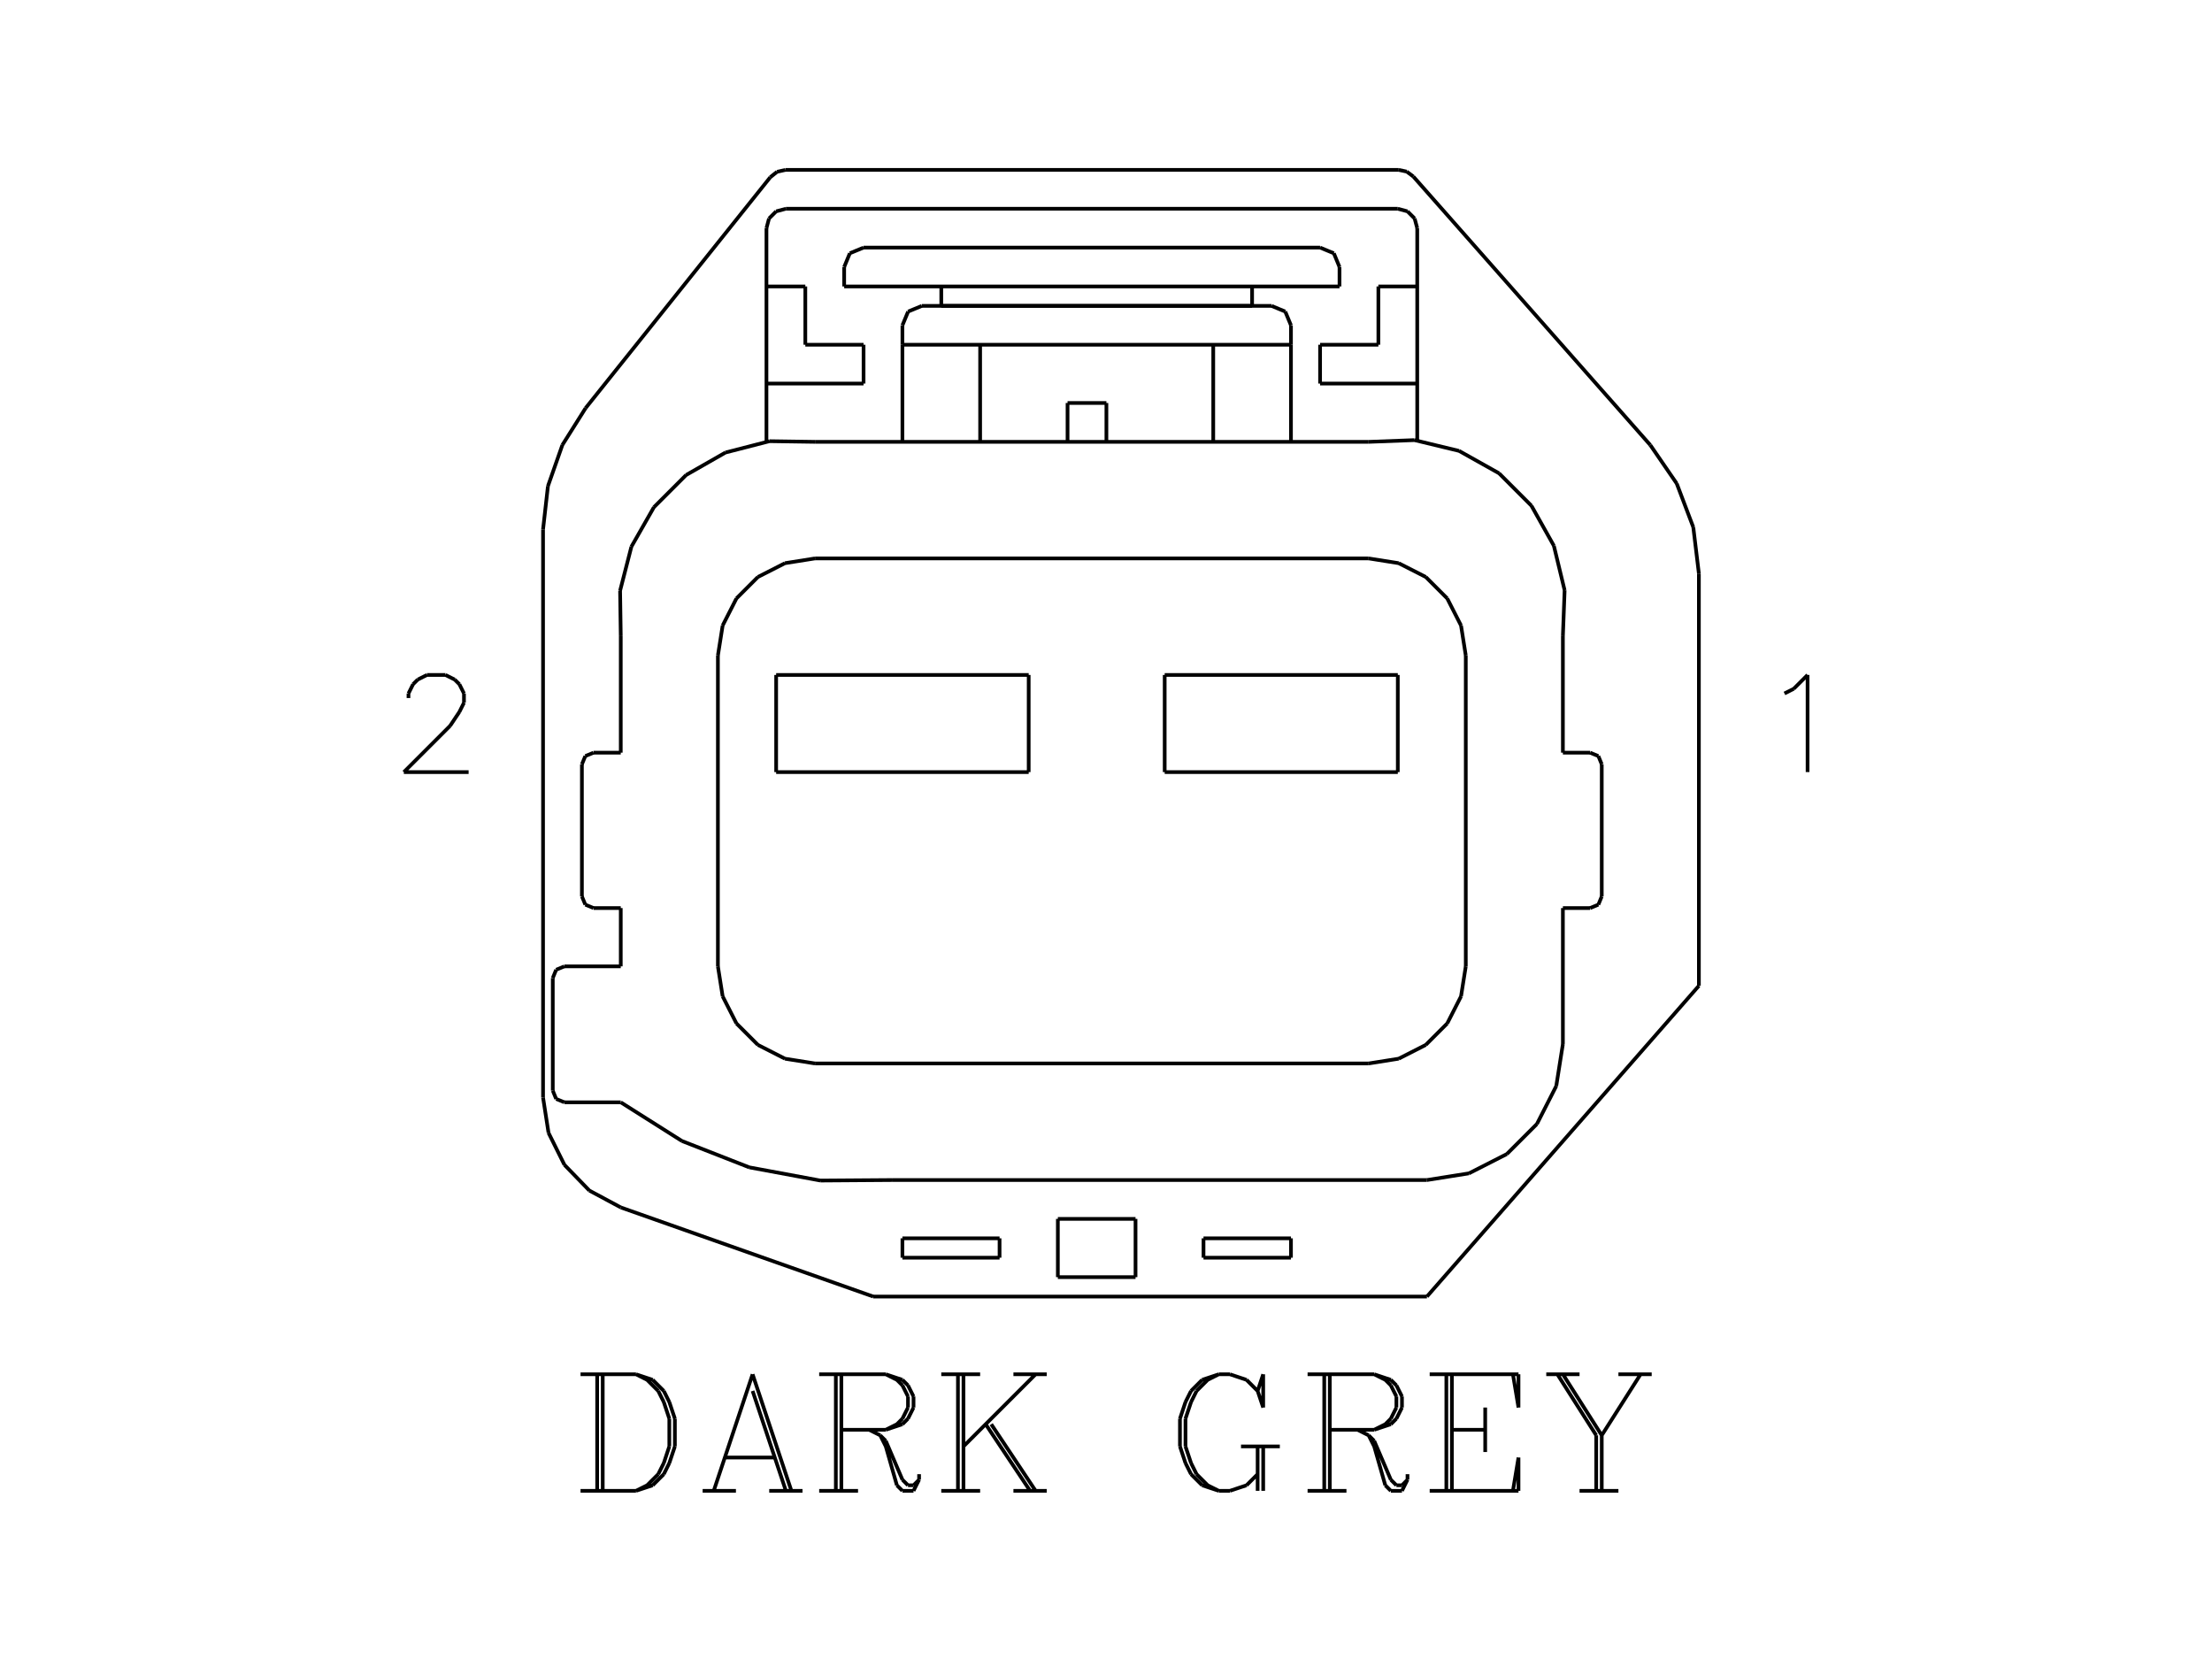 <?xml version="1.0" standalone="no"?><svg xmlns="http://www.w3.org/2000/svg" width="600.000" height="450.000" viewBox="0.0 0.0 600.000 450.000" version="1.1">
<title>Acme Converter - Post-processed with EDS-Designer: 14.44 (info@symca.com)</title>
<desc>Acme Converter - Post-processed with EDS-Designer: 14.44 (info@symca.com)</desc>
<g id="EDS_STYLE_GROUP" fill="none" stroke="black" stroke-width="1.0">
<g id="0" display="visible">
<path d="M315.92 209.43L379.15 209.43"/>
<path d="M379.15 209.43L379.15 183.08"/>
<path d="M379.15 183.08L315.92 183.08"/>
<path d="M315.92 183.08L315.92 209.43"/>
<path d="M210.53 209.43L279.03 209.43"/>
<path d="M279.03 209.43L279.03 183.08"/>
<path d="M279.03 183.08L210.53 183.08"/>
<path d="M210.53 183.08L210.53 209.43"/>
<path d="M168.38 204.16L161 204.16"/>
<path d="M157.84 207.32L157.84 243.15"/>
<path d="M161 246.31L168.38 246.31"/>
<path d="M168.38 246.31L168.38 262.12"/>
<path d="M168.38 262.12L153.1 262.12"/>
<path d="M149.94 265.28L149.94 295.84"/>
<path d="M153.1 299L168.38 299"/>
<path d="M423.93 204.16L431.31 204.16"/>
<path d="M434.47 207.32L434.47 243.15"/>
<path d="M431.31 246.31L423.93 246.31"/>
<path d="M423.93 246.31L423.93 283.19"/>
<path d="M242.15 320.08L387.05 320.08"/>
<path d="M168.38 299L184.97 309.49M184.97 309.49L203.23 316.64M203.23 316.64L222.53 320.22M222.53 320.22L242.15 320.08"/>
<path d="M387.05 320.08L398.45 318.27M398.45 318.27L408.73 313.03M408.73 313.03L416.89 304.87M416.89 304.87L422.13 294.59M422.13 294.59L423.93 283.19"/>
<path d="M168.38 204.16L168.38 172.54"/>
<path d="M423.93 204.16L423.93 172.54"/>
<path d="M384.42 119.85L384.42 61.89"/>
<path d="M207.9 119.85L207.9 61.89"/>
<path d="M379.15 56.62L213.17 56.62"/>
<path d="M221.07 119.85L208.74 119.67M208.74 119.67L196.8 122.74M196.8 122.74L186.1 128.85M186.1 128.85L177.38 137.57M177.38 137.57L171.27 148.28M171.27 148.28L168.2 160.22M168.2 160.22L168.38 172.54"/>
<path d="M423.93 172.54L424.4 160.11M424.4 160.11L421.48 148.03M421.48 148.03L415.4 137.18M415.4 137.18L406.61 128.38M406.61 128.38L395.76 122.3M395.76 122.3L383.67 119.38M383.67 119.38L371.24 119.85"/>
<path d="M384.42 77.7L373.88 77.7"/>
<path d="M373.88 77.7L373.88 93.51"/>
<path d="M373.88 93.51L358.07 93.51"/>
<path d="M358.07 93.51L358.07 104.04"/>
<path d="M358.07 104.04L384.42 104.04"/>
<path d="M207.9 77.7L218.44 77.7"/>
<path d="M218.44 77.7L218.44 93.51"/>
<path d="M218.44 93.51L234.24 93.51"/>
<path d="M234.24 93.51L234.24 104.04"/>
<path d="M234.24 104.04L207.9 104.04"/>
<path d="M371.24 119.85L221.07 119.85"/>
<path d="M363.34 77.7L228.98 77.7"/>
<path d="M228.98 77.7L228.98 72.43"/>
<path d="M234.24 67.16L358.07 67.16"/>
<path d="M363.34 72.43L363.34 77.7"/>
<path d="M339.63 77.7L339.63 82.97"/>
<path d="M339.63 82.97L255.32 82.97"/>
<path d="M255.32 82.97L255.32 77.7"/>
<path d="M344.9 82.97L250.05 82.97"/>
<path d="M244.78 88.24L244.78 93.51"/>
<path d="M244.78 93.51L350.17 93.51"/>
<path d="M350.17 93.51L350.17 88.24"/>
<path d="M350.17 93.51L350.17 119.85"/>
<path d="M329.09 93.51L329.09 119.85"/>
<path d="M244.78 93.51L244.78 119.85"/>
<path d="M265.86 93.51L265.86 119.85"/>
<path d="M384.42 61.89L383.71 59.26M383.71 59.26L381.78 57.33M381.78 57.33L379.15 56.62"/>
<path d="M213.17 56.62L210.53 57.33M210.53 57.33L208.6 59.26M208.6 59.26L207.9 61.89"/>
<path d="M234.24 67.16L230.52 68.7M230.52 68.7L228.98 72.43"/>
<path d="M363.34 72.43L361.8 68.7M361.8 68.7L358.07 67.16"/>
<path d="M350.17 88.24L348.62 84.51M348.62 84.51L344.9 82.97"/>
<path d="M250.05 82.97L246.33 84.51M246.33 84.51L244.78 88.24"/>
<path d="M300.11 119.85L300.11 109.31"/>
<path d="M300.11 109.31L289.57 109.31"/>
<path d="M289.57 109.31L289.57 119.85"/>
<path d="M383.35 47.87L447.64 120.72"/>
<path d="M460.82 155.58L460.82 267.39"/>
<path d="M460.82 267.39L387.05 351.69"/>
<path d="M387.05 351.69L236.88 351.69"/>
<path d="M236.88 351.69L168.4 327.52"/>
<path d="M147.3 297.71L147.3 143.6"/>
<path d="M158.85 110.69L208.95 48.06"/>
<path d="M213.07 46.08L379.4 46.08"/>
<path d="M147.3 297.71L148.79 307.29M148.79 307.29L153.11 315.97M153.11 315.97L159.86 322.93M159.86 322.93L168.4 327.52"/>
<path d="M460.82 155.58L459.3 143.01M459.3 143.01L454.81 131.16M454.81 131.16L447.64 120.72"/>
<path d="M158.85 110.69L152.55 120.69M152.55 120.69L148.63 131.85M148.63 131.85L147.3 143.6"/>
<path d="M383.35 47.87L381.57 46.55M381.57 46.55L379.4 46.08"/>
<path d="M213.07 46.08L210.78 46.6M210.78 46.6L208.95 48.06"/>
<path d="M308.01 330.62L308.01 346.42"/>
<path d="M308.01 346.42L286.94 346.42"/>
<path d="M286.94 346.42L286.94 330.62"/>
<path d="M308.01 330.62L286.94 330.62"/>
<path d="M271.13 335.89L271.13 341.15"/>
<path d="M271.13 341.15L244.78 341.15"/>
<path d="M244.78 341.15L244.78 335.89"/>
<path d="M244.78 335.89L271.13 335.89"/>
<path d="M326.45 335.89L326.45 341.15"/>
<path d="M326.45 341.15L350.17 341.15"/>
<path d="M350.17 341.15L350.17 335.89"/>
<path d="M350.17 335.89L326.45 335.89"/>
<path d="M484.03 188.1L486.54 186.84M486.54 186.84L490.3 183.08M490.3 183.08L490.3 209.43"/>
<path d="M110.8 189.35L110.8 188.1M110.8 188.1L112.05 185.59M112.05 185.59L113.31 184.34M113.31 184.34L115.81 183.08M115.81 183.08L120.83 183.08M120.83 183.08L123.34 184.34M123.34 184.34L124.6 185.59M124.6 185.59L125.85 188.1M125.85 188.1L125.85 190.61M125.85 190.61L124.6 193.12M124.6 193.12L122.09 196.88M122.09 196.88L109.54 209.43M109.54 209.43L127.11 209.43"/>
<path d="M161.98 404.38L161.98 372.77M163.49 372.77L163.49 404.38M157.47 372.77L172.52 372.77M172.52 372.77L177.04 374.28M177.04 374.28L180.05 377.29M180.05 377.29L181.55 380.3M181.55 380.3L183.06 384.81M183.06 384.81L183.06 392.34M183.06 392.34L181.55 396.86M181.55 396.86L180.05 399.87M180.05 399.87L177.04 402.88M177.04 402.88L172.52 404.38M172.52 404.38L157.47 404.38M172.52 372.77L175.53 374.28M175.53 374.28L178.54 377.29M178.54 377.29L180.05 380.3M180.05 380.3L181.55 384.81M181.55 384.81L181.55 392.34M181.55 392.34L180.05 396.86M180.05 396.86L178.54 399.87M178.54 399.87L175.53 402.88M175.53 402.88L172.52 404.38M204.14 372.77L193.6 404.38M204.14 372.77L214.67 404.38M204.14 377.29L213.17 404.38M196.61 395.35L210.16 395.35M190.59 404.38L199.62 404.38M208.65 404.38L217.68 404.38M226.72 404.38L226.72 372.77M228.22 372.77L228.22 404.38M222.2 372.77L240.27 372.77M240.27 372.77L244.78 374.28M244.78 374.28L246.29 375.78M246.29 375.78L247.79 378.79M247.79 378.79L247.79 381.8M247.79 381.8L246.29 384.81M246.29 384.81L244.78 386.32M244.78 386.32L240.27 387.82M240.27 387.82L228.22 387.82M240.27 372.77L243.28 374.28M243.28 374.28L244.78 375.78M244.78 375.78L246.29 378.79M246.29 378.79L246.29 381.8M246.29 381.8L244.78 384.81M244.78 384.81L243.28 386.32M243.28 386.32L240.27 387.82M222.2 404.38L232.74 404.38M235.75 387.82L238.76 389.33M238.76 389.33L240.27 390.84M240.27 390.84L244.78 401.37M244.78 401.37L246.29 402.88M246.29 402.88L247.79 402.88M247.79 402.88L249.3 401.37M238.76 389.33L240.27 392.34M240.27 392.34L243.28 402.88M243.28 402.88L244.78 404.38M244.78 404.38L247.79 404.38M247.79 404.38L249.3 401.37M249.3 401.37L249.3 399.87M259.84 404.38L259.84 372.77M261.34 372.77L261.34 404.38M280.91 372.77L261.34 392.34M268.87 386.32L280.91 404.38M267.36 386.32L279.41 404.38M255.32 372.77L265.86 372.77M274.89 372.77L283.93 372.77M255.32 404.38L265.86 404.38M274.89 404.38L283.93 404.38M341.13 377.29L342.64 381.8M342.64 381.8L342.64 372.77M342.64 372.77L341.13 377.29M341.13 377.29L338.12 374.28M338.12 374.28L333.61 372.77M333.61 372.77L330.59 372.77M330.59 372.77L326.08 374.28M326.08 374.28L323.07 377.29M323.07 377.29L321.56 380.3M321.56 380.3L320.06 384.81M320.06 384.81L320.06 392.34M320.06 392.34L321.56 396.86M321.56 396.86L323.07 399.87M323.07 399.87L326.08 402.88M326.08 402.88L330.59 404.38M330.59 404.38L333.61 404.38M333.61 404.38L338.12 402.88M338.12 402.88L341.13 399.87M330.59 372.77L327.58 374.28M327.58 374.28L324.57 377.29M324.57 377.29L323.07 380.3M323.07 380.3L321.56 384.81M321.56 384.81L321.56 392.34M321.56 392.34L323.07 396.86M323.07 396.86L324.57 399.87M324.57 399.87L327.58 402.88M327.58 402.88L330.59 404.38M341.13 392.34L341.13 404.38M342.64 392.34L342.64 404.38M336.62 392.34L347.15 392.34M359.2 404.38L359.2 372.77M360.7 372.77L360.7 404.38M354.68 372.77L372.75 372.77M372.75 372.77L377.26 374.28M377.26 374.28L378.77 375.78M378.77 375.78L380.28 378.79M380.28 378.79L380.28 381.8M380.28 381.8L378.77 384.81M378.77 384.81L377.26 386.32M377.26 386.32L372.75 387.82M372.75 387.82L360.7 387.82M372.75 372.77L375.76 374.28M375.76 374.28L377.26 375.78M377.26 375.78L378.77 378.79M378.77 378.79L378.77 381.8M378.77 381.8L377.26 384.81M377.26 384.81L375.76 386.32M375.76 386.32L372.75 387.82M354.68 404.38L365.22 404.38M368.23 387.82L371.24 389.33M371.24 389.33L372.75 390.84M372.75 390.84L377.26 401.37M377.26 401.37L378.77 402.88M378.77 402.88L380.28 402.88M380.28 402.88L381.78 401.37M371.24 389.33L372.75 392.34M372.75 392.34L375.76 402.88M375.76 402.88L377.26 404.38M377.26 404.38L380.28 404.38M380.28 404.38L381.78 401.37M381.78 401.37L381.78 399.87M392.32 404.38L392.32 372.77M393.82 372.77L393.82 404.38M402.86 381.8L402.86 393.85M387.8 372.77L411.89 372.77M411.89 372.77L411.89 381.8M411.89 381.8L410.38 372.77M393.82 387.82L402.86 387.82M387.8 404.38L411.89 404.38M411.89 404.38L411.89 395.35M411.89 395.35L410.38 404.38M422.43 372.77L432.97 389.33M432.97 389.33L432.97 404.38M423.93 372.77L434.47 389.33M434.47 389.33L434.47 404.38M445.01 372.77L434.47 389.33M419.42 372.77L428.45 372.77M438.99 372.77L448.02 372.77M428.45 404.38L438.99 404.38"/>
<path d="M434.47 207.32L433.55 205.08M433.55 205.08L431.31 204.16"/>
<path d="M431.31 246.31L433.55 245.38M433.55 245.38L434.47 243.15"/>
<path d="M161 204.16L158.77 205.08M158.77 205.08L157.84 207.32"/>
<path d="M157.84 243.15L158.77 245.38M158.77 245.38L161 246.31"/>
<path d="M153.1 262.12L150.86 263.04M150.86 263.04L149.94 265.28"/>
<path d="M149.94 295.84L150.86 298.08M150.86 298.08L153.1 299"/>
<path d="M397.59 177.81L397.59 262.12"/>
<path d="M397.59 177.81L396.3 169.67M396.3 169.67L392.56 162.33M392.56 162.33L386.73 156.5M386.73 156.5L379.38 152.76M379.38 152.76L371.24 151.47"/>
<path d="M221.07 151.47L371.24 151.47"/>
<path d="M221.07 151.47L212.93 152.76M212.93 152.76L205.59 156.5M205.59 156.5L199.76 162.33M199.76 162.33L196.02 169.67M196.02 169.67L194.73 177.81"/>
<path d="M194.73 262.12L194.73 177.81"/>
<path d="M194.73 262.12L196.02 270.26M196.02 270.26L199.76 277.6M199.76 277.6L205.59 283.43M205.59 283.43L212.93 287.17M212.93 287.17L221.07 288.46"/>
<path d="M371.24 288.46L221.07 288.46"/>
<path d="M371.24 288.46L379.38 287.17M379.38 287.17L386.73 283.43M386.73 283.43L392.56 277.6M392.56 277.6L396.3 270.26M396.3 270.26L397.59 262.12"/>
</g>
</g>
</svg>
